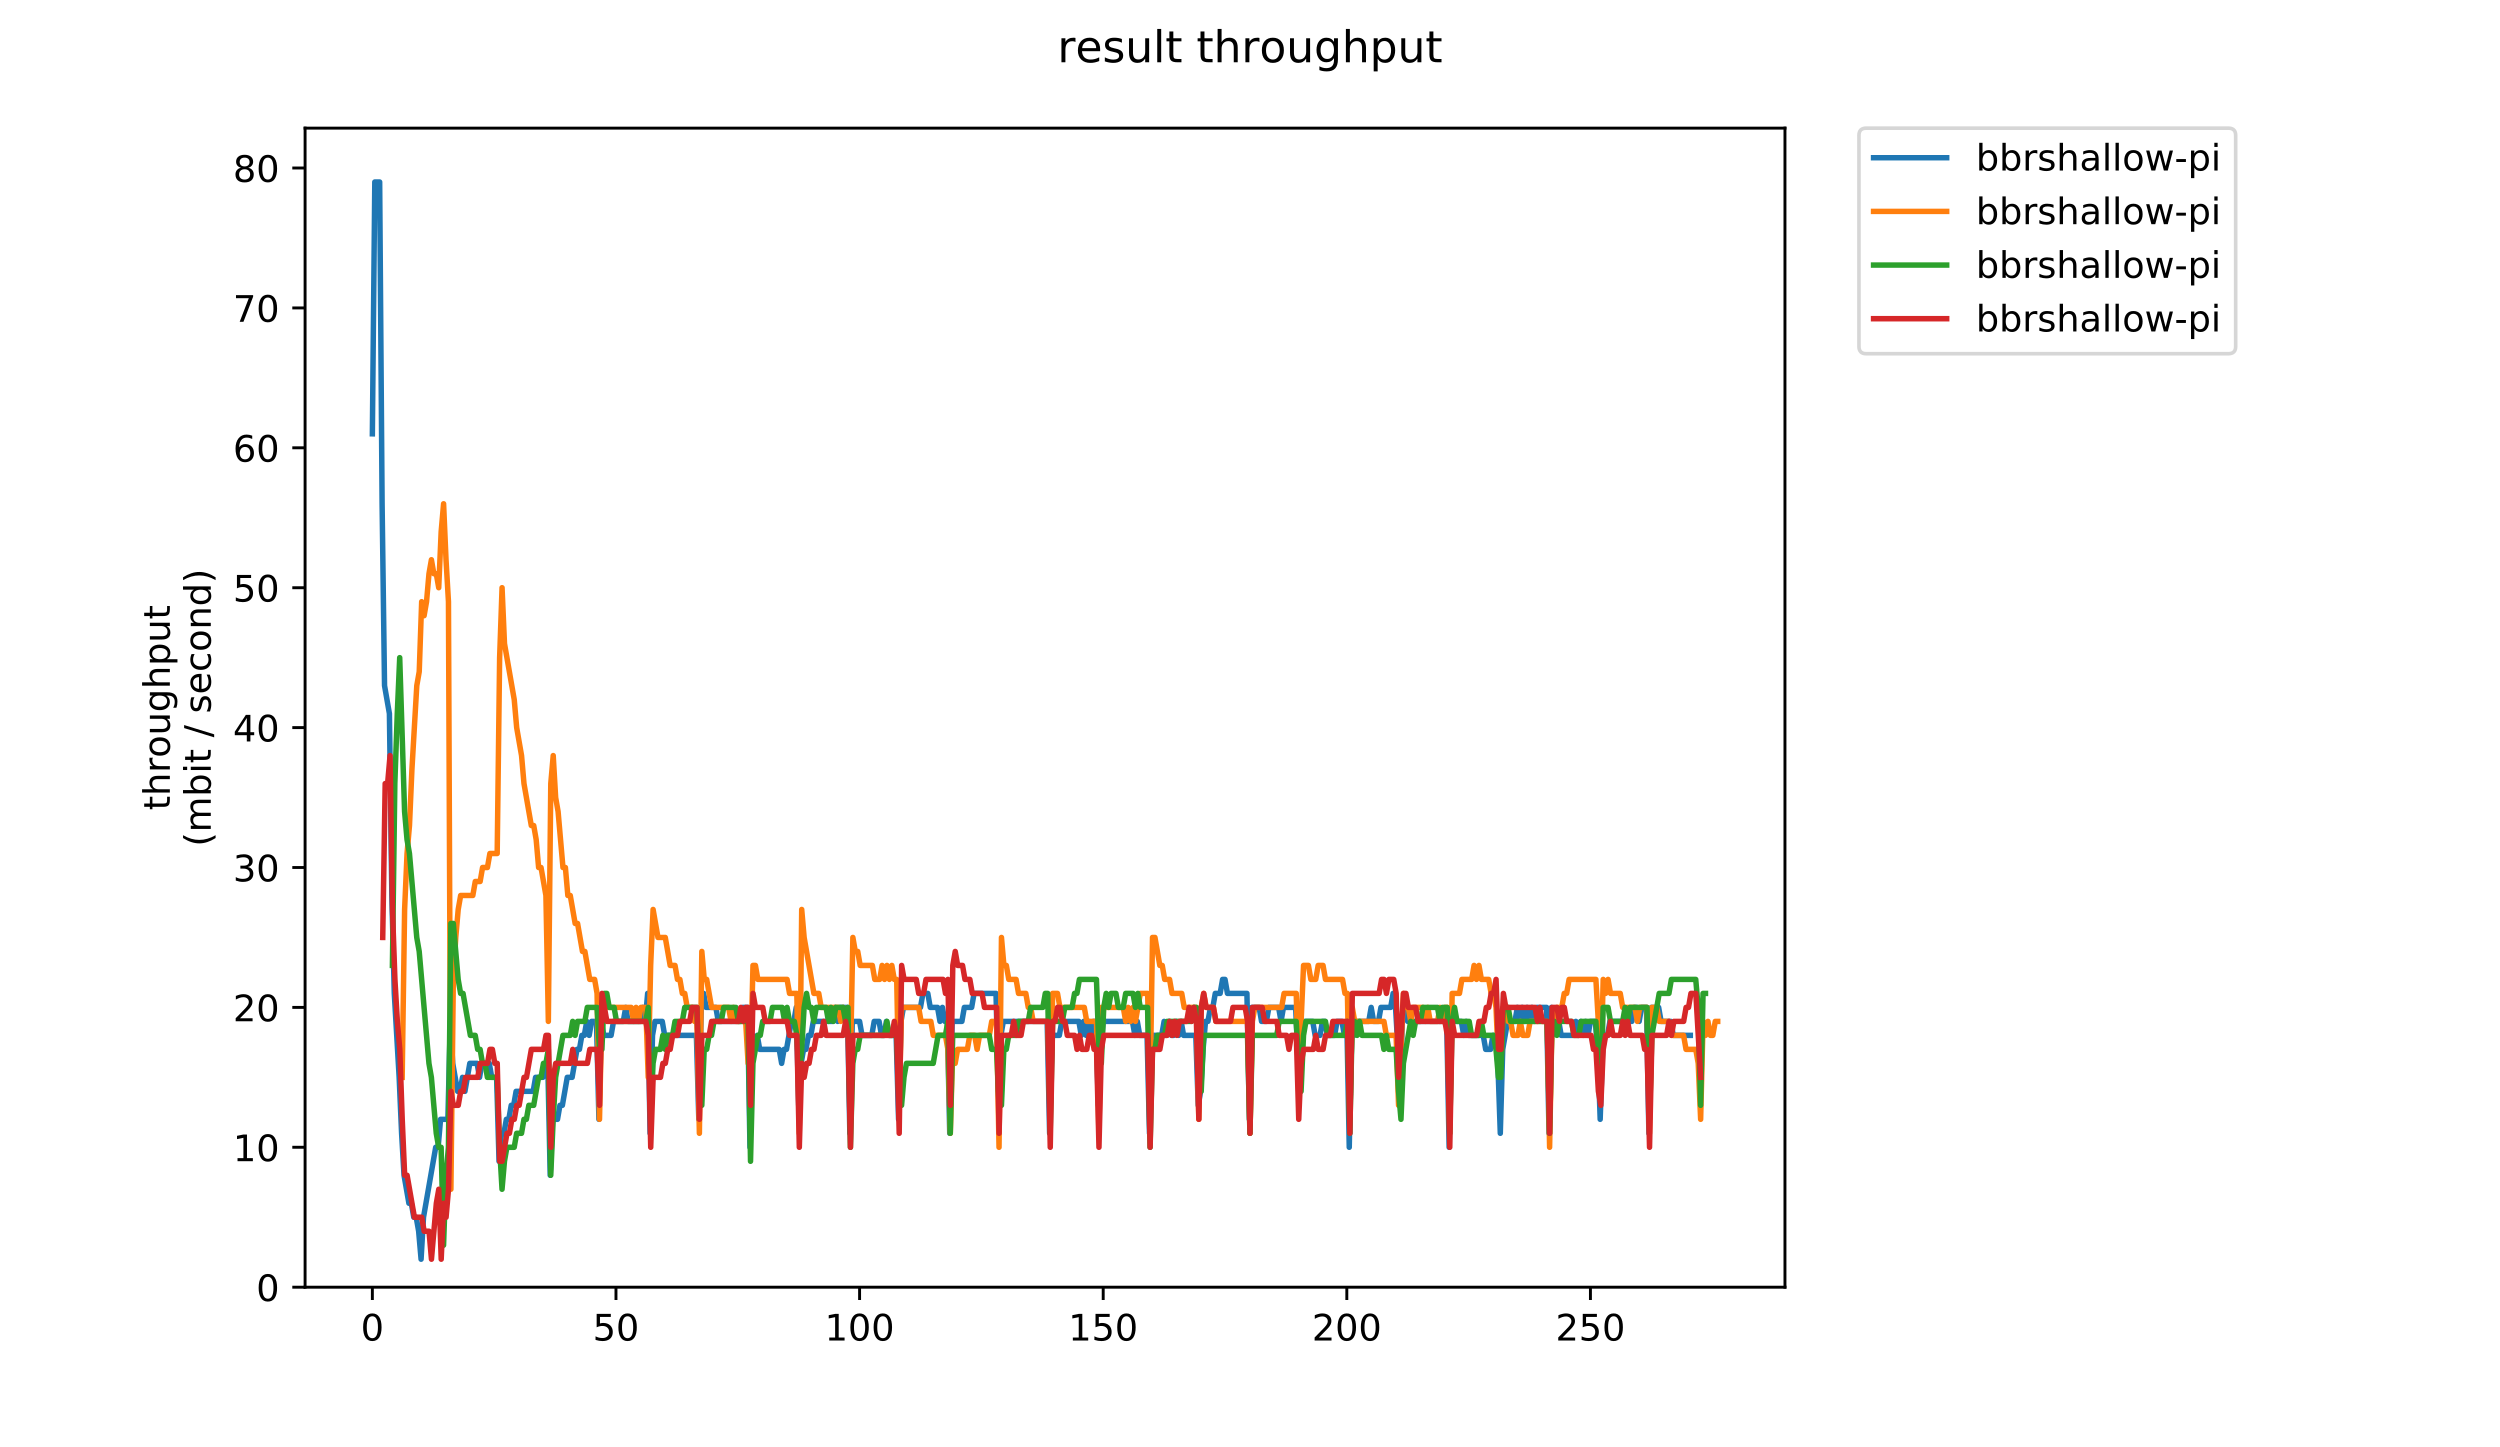 <?xml version="1.0" encoding="utf-8" standalone="no"?>
<!DOCTYPE svg PUBLIC "-//W3C//DTD SVG 1.1//EN"
  "http://www.w3.org/Graphics/SVG/1.1/DTD/svg11.dtd">
<!-- Created with matplotlib (https://matplotlib.org/) -->
<svg height="396pt" version="1.1" viewBox="0 0 684 396" width="684pt" xmlns="http://www.w3.org/2000/svg" xmlns:xlink="http://www.w3.org/1999/xlink">
 <defs>
  <style type="text/css">
*{stroke-linecap:butt;stroke-linejoin:round;}
  </style>
 </defs>
 <g id="figure_1">
  <g id="patch_1">
   <path d="M 0 396 
L 684 396 
L 684 0 
L 0 0 
z
" style="fill:#ffffff;"/>
  </g>
  <g id="axes_1">
   <g id="patch_2">
    <path d="M 83.472 352.174 
L 488.365 352.174 
L 488.365 35.062 
L 83.472 35.062 
z
" style="fill:#ffffff;"/>
   </g>
   <g id="matplotlib.axis_1">
    <g id="xtick_1">
     <g id="line2d_1">
      <defs>
       <path d="M 0 0 
L 0 3.5 
" id="mb7add1371a" style="stroke:#000000;stroke-width:0.8;"/>
      </defs>
      <g>
       <use style="stroke:#000000;stroke-width:0.8;" x="101.877" xlink:href="#mb7add1371a" y="352.174"/>
      </g>
     </g>
     <g id="text_1">
      <!-- 0 -->
      <defs>
       <path d="M 31.781 66.406 
Q 24.172 66.406 20.328 58.906 
Q 16.5 51.422 16.5 36.375 
Q 16.5 21.391 20.328 13.891 
Q 24.172 6.391 31.781 6.391 
Q 39.453 6.391 43.281 13.891 
Q 47.125 21.391 47.125 36.375 
Q 47.125 51.422 43.281 58.906 
Q 39.453 66.406 31.781 66.406 
z
M 31.781 74.219 
Q 44.047 74.219 50.516 64.516 
Q 56.984 54.828 56.984 36.375 
Q 56.984 17.969 50.516 8.266 
Q 44.047 -1.422 31.781 -1.422 
Q 19.531 -1.422 13.062 8.266 
Q 6.594 17.969 6.594 36.375 
Q 6.594 54.828 13.062 64.516 
Q 19.531 74.219 31.781 74.219 
z
" id="DejaVuSans-48"/>
      </defs>
      <g transform="translate(98.695 366.773)scale(0.1 -0.1)">
       <use xlink:href="#DejaVuSans-48"/>
      </g>
     </g>
    </g>
    <g id="xtick_2">
     <g id="line2d_2">
      <g>
       <use style="stroke:#000000;stroke-width:0.8;" x="168.53" xlink:href="#mb7add1371a" y="352.174"/>
      </g>
     </g>
     <g id="text_2">
      <!-- 50 -->
      <defs>
       <path d="M 10.797 72.906 
L 49.516 72.906 
L 49.516 64.594 
L 19.828 64.594 
L 19.828 46.734 
Q 21.969 47.469 24.109 47.828 
Q 26.266 48.188 28.422 48.188 
Q 40.625 48.188 47.75 41.5 
Q 54.891 34.812 54.891 23.391 
Q 54.891 11.625 47.562 5.094 
Q 40.234 -1.422 26.906 -1.422 
Q 22.312 -1.422 17.547 -0.641 
Q 12.797 0.141 7.719 1.703 
L 7.719 11.625 
Q 12.109 9.234 16.797 8.062 
Q 21.484 6.891 26.703 6.891 
Q 35.156 6.891 40.078 11.328 
Q 45.016 15.766 45.016 23.391 
Q 45.016 31 40.078 35.438 
Q 35.156 39.891 26.703 39.891 
Q 22.75 39.891 18.812 39.016 
Q 14.891 38.141 10.797 36.281 
z
" id="DejaVuSans-53"/>
      </defs>
      <g transform="translate(162.167 366.773)scale(0.1 -0.1)">
       <use xlink:href="#DejaVuSans-53"/>
       <use x="63.623" xlink:href="#DejaVuSans-48"/>
      </g>
     </g>
    </g>
    <g id="xtick_3">
     <g id="line2d_3">
      <g>
       <use style="stroke:#000000;stroke-width:0.8;" x="235.183" xlink:href="#mb7add1371a" y="352.174"/>
      </g>
     </g>
     <g id="text_3">
      <!-- 100 -->
      <defs>
       <path d="M 12.406 8.297 
L 28.516 8.297 
L 28.516 63.922 
L 10.984 60.406 
L 10.984 69.391 
L 28.422 72.906 
L 38.281 72.906 
L 38.281 8.297 
L 54.391 8.297 
L 54.391 0 
L 12.406 0 
z
" id="DejaVuSans-49"/>
      </defs>
      <g transform="translate(225.639 366.773)scale(0.1 -0.1)">
       <use xlink:href="#DejaVuSans-49"/>
       <use x="63.623" xlink:href="#DejaVuSans-48"/>
       <use x="127.246" xlink:href="#DejaVuSans-48"/>
      </g>
     </g>
    </g>
    <g id="xtick_4">
     <g id="line2d_4">
      <g>
       <use style="stroke:#000000;stroke-width:0.8;" x="301.836" xlink:href="#mb7add1371a" y="352.174"/>
      </g>
     </g>
     <g id="text_4">
      <!-- 150 -->
      <g transform="translate(292.292 366.773)scale(0.1 -0.1)">
       <use xlink:href="#DejaVuSans-49"/>
       <use x="63.623" xlink:href="#DejaVuSans-53"/>
       <use x="127.246" xlink:href="#DejaVuSans-48"/>
      </g>
     </g>
    </g>
    <g id="xtick_5">
     <g id="line2d_5">
      <g>
       <use style="stroke:#000000;stroke-width:0.8;" x="368.489" xlink:href="#mb7add1371a" y="352.174"/>
      </g>
     </g>
     <g id="text_5">
      <!-- 200 -->
      <defs>
       <path d="M 19.188 8.297 
L 53.609 8.297 
L 53.609 0 
L 7.328 0 
L 7.328 8.297 
Q 12.938 14.109 22.625 23.891 
Q 32.328 33.688 34.812 36.531 
Q 39.547 41.844 41.422 45.531 
Q 43.312 49.219 43.312 52.781 
Q 43.312 58.594 39.234 62.25 
Q 35.156 65.922 28.609 65.922 
Q 23.969 65.922 18.812 64.312 
Q 13.672 62.703 7.812 59.422 
L 7.812 69.391 
Q 13.766 71.781 18.938 73 
Q 24.125 74.219 28.422 74.219 
Q 39.75 74.219 46.484 68.547 
Q 53.219 62.891 53.219 53.422 
Q 53.219 48.922 51.531 44.891 
Q 49.859 40.875 45.406 35.406 
Q 44.188 33.984 37.641 27.219 
Q 31.109 20.453 19.188 8.297 
z
" id="DejaVuSans-50"/>
      </defs>
      <g transform="translate(358.945 366.773)scale(0.1 -0.1)">
       <use xlink:href="#DejaVuSans-50"/>
       <use x="63.623" xlink:href="#DejaVuSans-48"/>
       <use x="127.246" xlink:href="#DejaVuSans-48"/>
      </g>
     </g>
    </g>
    <g id="xtick_6">
     <g id="line2d_6">
      <g>
       <use style="stroke:#000000;stroke-width:0.8;" x="435.142" xlink:href="#mb7add1371a" y="352.174"/>
      </g>
     </g>
     <g id="text_6">
      <!-- 250 -->
      <g transform="translate(425.598 366.773)scale(0.1 -0.1)">
       <use xlink:href="#DejaVuSans-50"/>
       <use x="63.623" xlink:href="#DejaVuSans-53"/>
       <use x="127.246" xlink:href="#DejaVuSans-48"/>
      </g>
     </g>
    </g>
   </g>
   <g id="matplotlib.axis_2">
    <g id="ytick_1">
     <g id="line2d_7">
      <defs>
       <path d="M 0 0 
L -3.5 0 
" id="mf37b83d977" style="stroke:#000000;stroke-width:0.8;"/>
      </defs>
      <g>
       <use style="stroke:#000000;stroke-width:0.8;" x="83.472" xlink:href="#mf37b83d977" y="352.174"/>
      </g>
     </g>
     <g id="text_7">
      <!-- 0 -->
      <g transform="translate(70.11 355.973)scale(0.1 -0.1)">
       <use xlink:href="#DejaVuSans-48"/>
      </g>
     </g>
    </g>
    <g id="ytick_2">
     <g id="line2d_8">
      <g>
       <use style="stroke:#000000;stroke-width:0.8;" x="83.472" xlink:href="#mf37b83d977" y="313.899"/>
      </g>
     </g>
     <g id="text_8">
      <!-- 10 -->
      <g transform="translate(63.747 317.698)scale(0.1 -0.1)">
       <use xlink:href="#DejaVuSans-49"/>
       <use x="63.623" xlink:href="#DejaVuSans-48"/>
      </g>
     </g>
    </g>
    <g id="ytick_3">
     <g id="line2d_9">
      <g>
       <use style="stroke:#000000;stroke-width:0.8;" x="83.472" xlink:href="#mf37b83d977" y="275.623"/>
      </g>
     </g>
     <g id="text_9">
      <!-- 20 -->
      <g transform="translate(63.747 279.423)scale(0.1 -0.1)">
       <use xlink:href="#DejaVuSans-50"/>
       <use x="63.623" xlink:href="#DejaVuSans-48"/>
      </g>
     </g>
    </g>
    <g id="ytick_4">
     <g id="line2d_10">
      <g>
       <use style="stroke:#000000;stroke-width:0.8;" x="83.472" xlink:href="#mf37b83d977" y="237.348"/>
      </g>
     </g>
     <g id="text_10">
      <!-- 30 -->
      <defs>
       <path d="M 40.578 39.312 
Q 47.656 37.797 51.625 33 
Q 55.609 28.219 55.609 21.188 
Q 55.609 10.406 48.188 4.484 
Q 40.766 -1.422 27.094 -1.422 
Q 22.516 -1.422 17.656 -0.516 
Q 12.797 0.391 7.625 2.203 
L 7.625 11.719 
Q 11.719 9.328 16.594 8.109 
Q 21.484 6.891 26.812 6.891 
Q 36.078 6.891 40.938 10.547 
Q 45.797 14.203 45.797 21.188 
Q 45.797 27.641 41.281 31.266 
Q 36.766 34.906 28.719 34.906 
L 20.219 34.906 
L 20.219 43.016 
L 29.109 43.016 
Q 36.375 43.016 40.234 45.922 
Q 44.094 48.828 44.094 54.297 
Q 44.094 59.906 40.109 62.906 
Q 36.141 65.922 28.719 65.922 
Q 24.656 65.922 20.016 65.031 
Q 15.375 64.156 9.812 62.312 
L 9.812 71.094 
Q 15.438 72.656 20.344 73.438 
Q 25.25 74.219 29.594 74.219 
Q 40.828 74.219 47.359 69.109 
Q 53.906 64.016 53.906 55.328 
Q 53.906 49.266 50.438 45.094 
Q 46.969 40.922 40.578 39.312 
z
" id="DejaVuSans-51"/>
      </defs>
      <g transform="translate(63.747 241.147)scale(0.1 -0.1)">
       <use xlink:href="#DejaVuSans-51"/>
       <use x="63.623" xlink:href="#DejaVuSans-48"/>
      </g>
     </g>
    </g>
    <g id="ytick_5">
     <g id="line2d_11">
      <g>
       <use style="stroke:#000000;stroke-width:0.8;" x="83.472" xlink:href="#mf37b83d977" y="199.073"/>
      </g>
     </g>
     <g id="text_11">
      <!-- 40 -->
      <defs>
       <path d="M 37.797 64.312 
L 12.891 25.391 
L 37.797 25.391 
z
M 35.203 72.906 
L 47.609 72.906 
L 47.609 25.391 
L 58.016 25.391 
L 58.016 17.188 
L 47.609 17.188 
L 47.609 0 
L 37.797 0 
L 37.797 17.188 
L 4.891 17.188 
L 4.891 26.703 
z
" id="DejaVuSans-52"/>
      </defs>
      <g transform="translate(63.747 202.872)scale(0.1 -0.1)">
       <use xlink:href="#DejaVuSans-52"/>
       <use x="63.623" xlink:href="#DejaVuSans-48"/>
      </g>
     </g>
    </g>
    <g id="ytick_6">
     <g id="line2d_12">
      <g>
       <use style="stroke:#000000;stroke-width:0.8;" x="83.472" xlink:href="#mf37b83d977" y="160.797"/>
      </g>
     </g>
     <g id="text_12">
      <!-- 50 -->
      <g transform="translate(63.747 164.596)scale(0.1 -0.1)">
       <use xlink:href="#DejaVuSans-53"/>
       <use x="63.623" xlink:href="#DejaVuSans-48"/>
      </g>
     </g>
    </g>
    <g id="ytick_7">
     <g id="line2d_13">
      <g>
       <use style="stroke:#000000;stroke-width:0.8;" x="83.472" xlink:href="#mf37b83d977" y="122.522"/>
      </g>
     </g>
     <g id="text_13">
      <!-- 60 -->
      <defs>
       <path d="M 33.016 40.375 
Q 26.375 40.375 22.484 35.828 
Q 18.609 31.297 18.609 23.391 
Q 18.609 15.531 22.484 10.953 
Q 26.375 6.391 33.016 6.391 
Q 39.656 6.391 43.531 10.953 
Q 47.406 15.531 47.406 23.391 
Q 47.406 31.297 43.531 35.828 
Q 39.656 40.375 33.016 40.375 
z
M 52.594 71.297 
L 52.594 62.312 
Q 48.875 64.062 45.094 64.984 
Q 41.312 65.922 37.594 65.922 
Q 27.828 65.922 22.672 59.328 
Q 17.531 52.734 16.797 39.406 
Q 19.672 43.656 24.016 45.922 
Q 28.375 48.188 33.594 48.188 
Q 44.578 48.188 50.953 41.516 
Q 57.328 34.859 57.328 23.391 
Q 57.328 12.156 50.688 5.359 
Q 44.047 -1.422 33.016 -1.422 
Q 20.359 -1.422 13.672 8.266 
Q 6.984 17.969 6.984 36.375 
Q 6.984 53.656 15.188 63.938 
Q 23.391 74.219 37.203 74.219 
Q 40.922 74.219 44.703 73.484 
Q 48.484 72.75 52.594 71.297 
z
" id="DejaVuSans-54"/>
      </defs>
      <g transform="translate(63.747 126.321)scale(0.1 -0.1)">
       <use xlink:href="#DejaVuSans-54"/>
       <use x="63.623" xlink:href="#DejaVuSans-48"/>
      </g>
     </g>
    </g>
    <g id="ytick_8">
     <g id="line2d_14">
      <g>
       <use style="stroke:#000000;stroke-width:0.8;" x="83.472" xlink:href="#mf37b83d977" y="84.246"/>
      </g>
     </g>
     <g id="text_14">
      <!-- 70 -->
      <defs>
       <path d="M 8.203 72.906 
L 55.078 72.906 
L 55.078 68.703 
L 28.609 0 
L 18.312 0 
L 43.219 64.594 
L 8.203 64.594 
z
" id="DejaVuSans-55"/>
      </defs>
      <g transform="translate(63.747 88.046)scale(0.1 -0.1)">
       <use xlink:href="#DejaVuSans-55"/>
       <use x="63.623" xlink:href="#DejaVuSans-48"/>
      </g>
     </g>
    </g>
    <g id="ytick_9">
     <g id="line2d_15">
      <g>
       <use style="stroke:#000000;stroke-width:0.8;" x="83.472" xlink:href="#mf37b83d977" y="45.971"/>
      </g>
     </g>
     <g id="text_15">
      <!-- 80 -->
      <defs>
       <path d="M 31.781 34.625 
Q 24.75 34.625 20.719 30.859 
Q 16.703 27.094 16.703 20.516 
Q 16.703 13.922 20.719 10.156 
Q 24.75 6.391 31.781 6.391 
Q 38.812 6.391 42.859 10.172 
Q 46.922 13.969 46.922 20.516 
Q 46.922 27.094 42.891 30.859 
Q 38.875 34.625 31.781 34.625 
z
M 21.922 38.812 
Q 15.578 40.375 12.031 44.719 
Q 8.5 49.078 8.5 55.328 
Q 8.5 64.062 14.719 69.141 
Q 20.953 74.219 31.781 74.219 
Q 42.672 74.219 48.875 69.141 
Q 55.078 64.062 55.078 55.328 
Q 55.078 49.078 51.531 44.719 
Q 48 40.375 41.703 38.812 
Q 48.828 37.156 52.797 32.312 
Q 56.781 27.484 56.781 20.516 
Q 56.781 9.906 50.312 4.234 
Q 43.844 -1.422 31.781 -1.422 
Q 19.734 -1.422 13.25 4.234 
Q 6.781 9.906 6.781 20.516 
Q 6.781 27.484 10.781 32.312 
Q 14.797 37.156 21.922 38.812 
z
M 18.312 54.391 
Q 18.312 48.734 21.844 45.562 
Q 25.391 42.391 31.781 42.391 
Q 38.141 42.391 41.719 45.562 
Q 45.312 48.734 45.312 54.391 
Q 45.312 60.062 41.719 63.234 
Q 38.141 66.406 31.781 66.406 
Q 25.391 66.406 21.844 63.234 
Q 18.312 60.062 18.312 54.391 
z
" id="DejaVuSans-56"/>
      </defs>
      <g transform="translate(63.747 49.77)scale(0.1 -0.1)">
       <use xlink:href="#DejaVuSans-56"/>
       <use x="63.623" xlink:href="#DejaVuSans-48"/>
      </g>
     </g>
    </g>
    <g id="text_16">
     <!-- throughput -->
     <defs>
      <path d="M 18.312 70.219 
L 18.312 54.688 
L 36.812 54.688 
L 36.812 47.703 
L 18.312 47.703 
L 18.312 18.016 
Q 18.312 11.328 20.141 9.422 
Q 21.969 7.516 27.594 7.516 
L 36.812 7.516 
L 36.812 0 
L 27.594 0 
Q 17.188 0 13.234 3.875 
Q 9.281 7.766 9.281 18.016 
L 9.281 47.703 
L 2.688 47.703 
L 2.688 54.688 
L 9.281 54.688 
L 9.281 70.219 
z
" id="DejaVuSans-116"/>
      <path d="M 54.891 33.016 
L 54.891 0 
L 45.906 0 
L 45.906 32.719 
Q 45.906 40.484 42.875 44.328 
Q 39.844 48.188 33.797 48.188 
Q 26.516 48.188 22.312 43.547 
Q 18.109 38.922 18.109 30.906 
L 18.109 0 
L 9.078 0 
L 9.078 75.984 
L 18.109 75.984 
L 18.109 46.188 
Q 21.344 51.125 25.703 53.562 
Q 30.078 56 35.797 56 
Q 45.219 56 50.047 50.172 
Q 54.891 44.344 54.891 33.016 
z
" id="DejaVuSans-104"/>
      <path d="M 41.109 46.297 
Q 39.594 47.172 37.812 47.578 
Q 36.031 48 33.891 48 
Q 26.266 48 22.188 43.047 
Q 18.109 38.094 18.109 28.812 
L 18.109 0 
L 9.078 0 
L 9.078 54.688 
L 18.109 54.688 
L 18.109 46.188 
Q 20.953 51.172 25.484 53.578 
Q 30.031 56 36.531 56 
Q 37.453 56 38.578 55.875 
Q 39.703 55.766 41.062 55.516 
z
" id="DejaVuSans-114"/>
      <path d="M 30.609 48.391 
Q 23.391 48.391 19.188 42.75 
Q 14.984 37.109 14.984 27.297 
Q 14.984 17.484 19.156 11.844 
Q 23.344 6.203 30.609 6.203 
Q 37.797 6.203 41.984 11.859 
Q 46.188 17.531 46.188 27.297 
Q 46.188 37.016 41.984 42.703 
Q 37.797 48.391 30.609 48.391 
z
M 30.609 56 
Q 42.328 56 49.016 48.375 
Q 55.719 40.766 55.719 27.297 
Q 55.719 13.875 49.016 6.219 
Q 42.328 -1.422 30.609 -1.422 
Q 18.844 -1.422 12.172 6.219 
Q 5.516 13.875 5.516 27.297 
Q 5.516 40.766 12.172 48.375 
Q 18.844 56 30.609 56 
z
" id="DejaVuSans-111"/>
      <path d="M 8.5 21.578 
L 8.5 54.688 
L 17.484 54.688 
L 17.484 21.922 
Q 17.484 14.156 20.5 10.266 
Q 23.531 6.391 29.594 6.391 
Q 36.859 6.391 41.078 11.031 
Q 45.312 15.672 45.312 23.688 
L 45.312 54.688 
L 54.297 54.688 
L 54.297 0 
L 45.312 0 
L 45.312 8.406 
Q 42.047 3.422 37.719 1 
Q 33.406 -1.422 27.688 -1.422 
Q 18.266 -1.422 13.375 4.438 
Q 8.5 10.297 8.5 21.578 
z
M 31.109 56 
z
" id="DejaVuSans-117"/>
      <path d="M 45.406 27.984 
Q 45.406 37.75 41.375 43.109 
Q 37.359 48.484 30.078 48.484 
Q 22.859 48.484 18.828 43.109 
Q 14.797 37.75 14.797 27.984 
Q 14.797 18.266 18.828 12.891 
Q 22.859 7.516 30.078 7.516 
Q 37.359 7.516 41.375 12.891 
Q 45.406 18.266 45.406 27.984 
z
M 54.391 6.781 
Q 54.391 -7.172 48.188 -13.984 
Q 42 -20.797 29.203 -20.797 
Q 24.469 -20.797 20.266 -20.094 
Q 16.062 -19.391 12.109 -17.922 
L 12.109 -9.188 
Q 16.062 -11.328 19.922 -12.344 
Q 23.781 -13.375 27.781 -13.375 
Q 36.625 -13.375 41.016 -8.766 
Q 45.406 -4.156 45.406 5.172 
L 45.406 9.625 
Q 42.625 4.781 38.281 2.391 
Q 33.938 0 27.875 0 
Q 17.828 0 11.672 7.656 
Q 5.516 15.328 5.516 27.984 
Q 5.516 40.672 11.672 48.328 
Q 17.828 56 27.875 56 
Q 33.938 56 38.281 53.609 
Q 42.625 51.219 45.406 46.391 
L 45.406 54.688 
L 54.391 54.688 
z
" id="DejaVuSans-103"/>
      <path d="M 18.109 8.203 
L 18.109 -20.797 
L 9.078 -20.797 
L 9.078 54.688 
L 18.109 54.688 
L 18.109 46.391 
Q 20.953 51.266 25.266 53.625 
Q 29.594 56 35.594 56 
Q 45.562 56 51.781 48.094 
Q 58.016 40.188 58.016 27.297 
Q 58.016 14.406 51.781 6.484 
Q 45.562 -1.422 35.594 -1.422 
Q 29.594 -1.422 25.266 0.953 
Q 20.953 3.328 18.109 8.203 
z
M 48.688 27.297 
Q 48.688 37.203 44.609 42.844 
Q 40.531 48.484 33.406 48.484 
Q 26.266 48.484 22.188 42.844 
Q 18.109 37.203 18.109 27.297 
Q 18.109 17.391 22.188 11.75 
Q 26.266 6.109 33.406 6.109 
Q 40.531 6.109 44.609 11.75 
Q 48.688 17.391 48.688 27.297 
z
" id="DejaVuSans-112"/>
     </defs>
     <g transform="translate(46.47 221.675)rotate(-90)scale(0.1 -0.1)">
      <use xlink:href="#DejaVuSans-116"/>
      <use x="39.209" xlink:href="#DejaVuSans-104"/>
      <use x="102.588" xlink:href="#DejaVuSans-114"/>
      <use x="143.67" xlink:href="#DejaVuSans-111"/>
      <use x="204.852" xlink:href="#DejaVuSans-117"/>
      <use x="268.23" xlink:href="#DejaVuSans-103"/>
      <use x="331.707" xlink:href="#DejaVuSans-104"/>
      <use x="395.086" xlink:href="#DejaVuSans-112"/>
      <use x="458.562" xlink:href="#DejaVuSans-117"/>
      <use x="521.941" xlink:href="#DejaVuSans-116"/>
     </g>
     <!-- (mbit / second) -->
     <defs>
      <path d="M 31 75.875 
Q 24.469 64.656 21.281 53.656 
Q 18.109 42.672 18.109 31.391 
Q 18.109 20.125 21.312 9.062 
Q 24.516 -2 31 -13.188 
L 23.188 -13.188 
Q 15.875 -1.703 12.234 9.375 
Q 8.594 20.453 8.594 31.391 
Q 8.594 42.281 12.203 53.312 
Q 15.828 64.359 23.188 75.875 
z
" id="DejaVuSans-40"/>
      <path d="M 52 44.188 
Q 55.375 50.25 60.062 53.125 
Q 64.75 56 71.094 56 
Q 79.641 56 84.281 50.016 
Q 88.922 44.047 88.922 33.016 
L 88.922 0 
L 79.891 0 
L 79.891 32.719 
Q 79.891 40.578 77.094 44.375 
Q 74.312 48.188 68.609 48.188 
Q 61.625 48.188 57.562 43.547 
Q 53.516 38.922 53.516 30.906 
L 53.516 0 
L 44.484 0 
L 44.484 32.719 
Q 44.484 40.625 41.703 44.406 
Q 38.922 48.188 33.109 48.188 
Q 26.219 48.188 22.156 43.531 
Q 18.109 38.875 18.109 30.906 
L 18.109 0 
L 9.078 0 
L 9.078 54.688 
L 18.109 54.688 
L 18.109 46.188 
Q 21.188 51.219 25.484 53.609 
Q 29.781 56 35.688 56 
Q 41.656 56 45.828 52.969 
Q 50 49.953 52 44.188 
z
" id="DejaVuSans-109"/>
      <path d="M 48.688 27.297 
Q 48.688 37.203 44.609 42.844 
Q 40.531 48.484 33.406 48.484 
Q 26.266 48.484 22.188 42.844 
Q 18.109 37.203 18.109 27.297 
Q 18.109 17.391 22.188 11.75 
Q 26.266 6.109 33.406 6.109 
Q 40.531 6.109 44.609 11.75 
Q 48.688 17.391 48.688 27.297 
z
M 18.109 46.391 
Q 20.953 51.266 25.266 53.625 
Q 29.594 56 35.594 56 
Q 45.562 56 51.781 48.094 
Q 58.016 40.188 58.016 27.297 
Q 58.016 14.406 51.781 6.484 
Q 45.562 -1.422 35.594 -1.422 
Q 29.594 -1.422 25.266 0.953 
Q 20.953 3.328 18.109 8.203 
L 18.109 0 
L 9.078 0 
L 9.078 75.984 
L 18.109 75.984 
z
" id="DejaVuSans-98"/>
      <path d="M 9.422 54.688 
L 18.406 54.688 
L 18.406 0 
L 9.422 0 
z
M 9.422 75.984 
L 18.406 75.984 
L 18.406 64.594 
L 9.422 64.594 
z
" id="DejaVuSans-105"/>
      <path id="DejaVuSans-32"/>
      <path d="M 25.391 72.906 
L 33.688 72.906 
L 8.297 -9.281 
L 0 -9.281 
z
" id="DejaVuSans-47"/>
      <path d="M 44.281 53.078 
L 44.281 44.578 
Q 40.484 46.531 36.375 47.5 
Q 32.281 48.484 27.875 48.484 
Q 21.188 48.484 17.844 46.438 
Q 14.5 44.391 14.5 40.281 
Q 14.5 37.156 16.891 35.375 
Q 19.281 33.594 26.516 31.984 
L 29.594 31.297 
Q 39.156 29.25 43.188 25.516 
Q 47.219 21.781 47.219 15.094 
Q 47.219 7.469 41.188 3.016 
Q 35.156 -1.422 24.609 -1.422 
Q 20.219 -1.422 15.453 -0.562 
Q 10.688 0.297 5.422 2 
L 5.422 11.281 
Q 10.406 8.688 15.234 7.391 
Q 20.062 6.109 24.812 6.109 
Q 31.156 6.109 34.562 8.281 
Q 37.984 10.453 37.984 14.406 
Q 37.984 18.062 35.516 20.016 
Q 33.062 21.969 24.703 23.781 
L 21.578 24.516 
Q 13.234 26.266 9.516 29.906 
Q 5.812 33.547 5.812 39.891 
Q 5.812 47.609 11.281 51.797 
Q 16.75 56 26.812 56 
Q 31.781 56 36.172 55.266 
Q 40.578 54.547 44.281 53.078 
z
" id="DejaVuSans-115"/>
      <path d="M 56.203 29.594 
L 56.203 25.203 
L 14.891 25.203 
Q 15.484 15.922 20.484 11.062 
Q 25.484 6.203 34.422 6.203 
Q 39.594 6.203 44.453 7.469 
Q 49.312 8.734 54.109 11.281 
L 54.109 2.781 
Q 49.266 0.734 44.188 -0.344 
Q 39.109 -1.422 33.891 -1.422 
Q 20.797 -1.422 13.156 6.188 
Q 5.516 13.812 5.516 26.812 
Q 5.516 40.234 12.766 48.109 
Q 20.016 56 32.328 56 
Q 43.359 56 49.781 48.891 
Q 56.203 41.797 56.203 29.594 
z
M 47.219 32.234 
Q 47.125 39.594 43.094 43.984 
Q 39.062 48.391 32.422 48.391 
Q 24.906 48.391 20.391 44.141 
Q 15.875 39.891 15.188 32.172 
z
" id="DejaVuSans-101"/>
      <path d="M 48.781 52.594 
L 48.781 44.188 
Q 44.969 46.297 41.141 47.344 
Q 37.312 48.391 33.406 48.391 
Q 24.656 48.391 19.812 42.844 
Q 14.984 37.312 14.984 27.297 
Q 14.984 17.281 19.812 11.734 
Q 24.656 6.203 33.406 6.203 
Q 37.312 6.203 41.141 7.25 
Q 44.969 8.297 48.781 10.406 
L 48.781 2.094 
Q 45.016 0.344 40.984 -0.531 
Q 36.969 -1.422 32.422 -1.422 
Q 20.062 -1.422 12.781 6.344 
Q 5.516 14.109 5.516 27.297 
Q 5.516 40.672 12.859 48.328 
Q 20.219 56 33.016 56 
Q 37.156 56 41.109 55.141 
Q 45.062 54.297 48.781 52.594 
z
" id="DejaVuSans-99"/>
      <path d="M 54.891 33.016 
L 54.891 0 
L 45.906 0 
L 45.906 32.719 
Q 45.906 40.484 42.875 44.328 
Q 39.844 48.188 33.797 48.188 
Q 26.516 48.188 22.312 43.547 
Q 18.109 38.922 18.109 30.906 
L 18.109 0 
L 9.078 0 
L 9.078 54.688 
L 18.109 54.688 
L 18.109 46.188 
Q 21.344 51.125 25.703 53.562 
Q 30.078 56 35.797 56 
Q 45.219 56 50.047 50.172 
Q 54.891 44.344 54.891 33.016 
z
" id="DejaVuSans-110"/>
      <path d="M 45.406 46.391 
L 45.406 75.984 
L 54.391 75.984 
L 54.391 0 
L 45.406 0 
L 45.406 8.203 
Q 42.578 3.328 38.25 0.953 
Q 33.938 -1.422 27.875 -1.422 
Q 17.969 -1.422 11.734 6.484 
Q 5.516 14.406 5.516 27.297 
Q 5.516 40.188 11.734 48.094 
Q 17.969 56 27.875 56 
Q 33.938 56 38.25 53.625 
Q 42.578 51.266 45.406 46.391 
z
M 14.797 27.297 
Q 14.797 17.391 18.875 11.75 
Q 22.953 6.109 30.078 6.109 
Q 37.203 6.109 41.297 11.75 
Q 45.406 17.391 45.406 27.297 
Q 45.406 37.203 41.297 42.844 
Q 37.203 48.484 30.078 48.484 
Q 22.953 48.484 18.875 42.844 
Q 14.797 37.203 14.797 27.297 
z
" id="DejaVuSans-100"/>
      <path d="M 8.016 75.875 
L 15.828 75.875 
Q 23.141 64.359 26.781 53.312 
Q 30.422 42.281 30.422 31.391 
Q 30.422 20.453 26.781 9.375 
Q 23.141 -1.703 15.828 -13.188 
L 8.016 -13.188 
Q 14.5 -2 17.703 9.062 
Q 20.906 20.125 20.906 31.391 
Q 20.906 42.672 17.703 53.656 
Q 14.5 64.656 8.016 75.875 
z
" id="DejaVuSans-41"/>
     </defs>
     <g transform="translate(57.668 231.609)rotate(-90)scale(0.1 -0.1)">
      <use xlink:href="#DejaVuSans-40"/>
      <use x="39.014" xlink:href="#DejaVuSans-109"/>
      <use x="136.426" xlink:href="#DejaVuSans-98"/>
      <use x="199.902" xlink:href="#DejaVuSans-105"/>
      <use x="227.686" xlink:href="#DejaVuSans-116"/>
      <use x="266.895" xlink:href="#DejaVuSans-32"/>
      <use x="298.682" xlink:href="#DejaVuSans-47"/>
      <use x="332.373" xlink:href="#DejaVuSans-32"/>
      <use x="364.16" xlink:href="#DejaVuSans-115"/>
      <use x="416.26" xlink:href="#DejaVuSans-101"/>
      <use x="477.783" xlink:href="#DejaVuSans-99"/>
      <use x="532.764" xlink:href="#DejaVuSans-111"/>
      <use x="593.945" xlink:href="#DejaVuSans-110"/>
      <use x="657.324" xlink:href="#DejaVuSans-100"/>
      <use x="720.801" xlink:href="#DejaVuSans-41"/>
     </g>
    </g>
   </g>
   <g id="line2d_16">
    <path clip-path="url(#p8f5edb9bf0)" d="M 101.877 118.694 
L 102.543 49.799 
L 103.876 49.799 
L 104.543 137.832 
L 105.209 187.59 
L 106.542 195.245 
L 107.209 245.003 
L 107.875 271.796 
L 109.208 294.761 
L 109.875 310.071 
L 110.541 321.554 
L 111.875 329.209 
L 112.541 329.209 
L 113.208 333.036 
L 113.874 333.036 
L 114.541 336.864 
L 115.207 344.519 
L 115.874 333.036 
L 119.206 313.899 
L 119.873 313.899 
L 120.539 306.244 
L 122.539 306.244 
L 123.206 279.451 
L 123.872 290.934 
L 125.205 298.589 
L 125.872 298.589 
L 126.538 294.761 
L 127.205 298.589 
L 128.538 290.934 
L 130.537 290.934 
L 131.204 294.761 
L 131.87 290.934 
L 133.87 290.934 
L 134.537 294.761 
L 135.87 294.761 
L 136.536 317.726 
L 137.203 310.071 
L 137.869 310.071 
L 138.536 306.244 
L 139.202 306.244 
L 139.869 302.416 
L 140.535 302.416 
L 141.202 298.589 
L 145.868 298.589 
L 146.534 294.761 
L 148.534 294.761 
L 149.2 290.934 
L 149.867 290.934 
L 150.533 321.554 
L 151.2 306.244 
L 152.533 306.244 
L 153.199 302.416 
L 153.866 302.416 
L 155.199 294.761 
L 156.532 294.761 
L 157.865 287.106 
L 158.532 287.106 
L 159.198 283.278 
L 159.865 283.278 
L 160.531 279.451 
L 161.198 283.278 
L 161.864 279.451 
L 163.197 279.451 
L 163.864 306.244 
L 164.53 279.451 
L 165.197 283.278 
L 167.197 283.278 
L 167.863 279.451 
L 170.529 279.451 
L 171.196 275.623 
L 171.862 279.451 
L 175.195 279.451 
L 175.861 275.623 
L 176.528 279.451 
L 177.194 271.796 
L 177.861 310.071 
L 178.528 283.278 
L 179.194 279.451 
L 181.194 279.451 
L 181.86 283.278 
L 190.525 283.278 
L 191.192 306.244 
L 191.858 275.623 
L 192.525 271.796 
L 193.191 275.623 
L 195.857 275.623 
L 196.524 279.451 
L 202.523 279.451 
L 203.189 275.623 
L 204.522 275.623 
L 205.189 313.899 
L 205.855 283.278 
L 206.522 287.106 
L 207.188 283.278 
L 207.855 287.106 
L 213.187 287.106 
L 213.854 290.934 
L 214.52 287.106 
L 215.187 287.106 
L 216.52 279.451 
L 217.186 279.451 
L 217.853 275.623 
L 218.519 302.416 
L 219.186 290.934 
L 219.852 287.106 
L 220.519 287.106 
L 221.185 283.278 
L 221.852 283.278 
L 222.518 279.451 
L 227.851 279.451 
L 228.517 275.623 
L 229.184 279.451 
L 229.85 275.623 
L 231.85 275.623 
L 232.516 310.071 
L 233.183 279.451 
L 235.183 279.451 
L 235.849 283.278 
L 238.515 283.278 
L 239.182 279.451 
L 240.515 279.451 
L 241.181 283.278 
L 241.848 283.278 
L 242.514 279.451 
L 243.181 283.278 
L 245.181 283.278 
L 245.847 306.244 
L 246.514 279.451 
L 247.18 275.623 
L 251.846 275.623 
L 252.512 271.796 
L 253.845 271.796 
L 254.512 275.623 
L 256.512 275.623 
L 257.178 279.451 
L 257.845 275.623 
L 258.511 279.451 
L 259.178 279.451 
L 259.844 310.071 
L 260.511 279.451 
L 263.177 279.451 
L 263.843 275.623 
L 265.843 275.623 
L 266.509 271.796 
L 272.508 271.796 
L 273.175 298.589 
L 273.841 283.278 
L 274.508 279.451 
L 286.505 279.451 
L 287.172 310.071 
L 287.838 283.278 
L 289.838 283.278 
L 290.505 279.451 
L 295.17 279.451 
L 295.837 283.278 
L 296.503 279.451 
L 297.17 283.278 
L 297.836 279.451 
L 298.503 283.278 
L 299.169 279.451 
L 299.836 279.451 
L 300.503 302.416 
L 301.169 287.106 
L 301.836 279.451 
L 309.834 279.451 
L 310.5 283.278 
L 311.167 279.451 
L 311.834 283.278 
L 313.833 283.278 
L 314.5 310.071 
L 315.166 283.278 
L 317.832 283.278 
L 318.499 279.451 
L 319.165 283.278 
L 319.832 279.451 
L 320.498 283.278 
L 321.165 283.278 
L 321.831 279.451 
L 322.498 283.278 
L 323.165 279.451 
L 323.831 283.278 
L 327.164 283.278 
L 327.83 302.416 
L 328.497 298.589 
L 329.163 287.106 
L 329.83 279.451 
L 330.496 279.451 
L 331.163 275.623 
L 331.829 275.623 
L 332.496 271.796 
L 333.829 271.796 
L 334.496 267.968 
L 335.162 267.968 
L 335.829 271.796 
L 341.161 271.796 
L 341.827 306.244 
L 342.494 275.623 
L 344.493 275.623 
L 345.16 279.451 
L 346.493 279.451 
L 347.16 275.623 
L 349.826 275.623 
L 350.492 279.451 
L 351.159 275.623 
L 354.491 275.623 
L 355.158 290.934 
L 355.824 294.761 
L 356.491 279.451 
L 359.157 279.451 
L 359.824 283.278 
L 361.157 283.278 
L 361.823 279.451 
L 362.49 279.451 
L 363.156 283.278 
L 365.156 283.278 
L 365.822 279.451 
L 367.156 279.451 
L 367.822 283.278 
L 368.489 279.451 
L 369.155 313.899 
L 369.822 283.278 
L 370.488 283.278 
L 371.155 279.451 
L 374.487 279.451 
L 375.154 275.623 
L 375.82 279.451 
L 377.153 279.451 
L 377.82 275.623 
L 380.486 275.623 
L 381.153 271.796 
L 381.819 275.623 
L 382.486 287.106 
L 383.152 294.761 
L 383.819 275.623 
L 384.485 275.623 
L 385.152 279.451 
L 395.816 279.451 
L 396.483 313.899 
L 397.149 279.451 
L 399.815 279.451 
L 400.482 283.278 
L 401.149 279.451 
L 401.815 283.278 
L 405.814 283.278 
L 406.481 287.106 
L 407.814 287.106 
L 408.48 283.278 
L 409.147 283.278 
L 409.813 290.934 
L 410.48 310.071 
L 411.146 287.106 
L 412.48 279.451 
L 414.479 279.451 
L 415.146 275.623 
L 415.812 279.451 
L 416.479 275.623 
L 417.145 279.451 
L 417.812 275.623 
L 418.478 279.451 
L 419.145 275.623 
L 419.811 279.451 
L 420.478 275.623 
L 423.144 275.623 
L 423.811 310.071 
L 424.477 275.623 
L 425.144 279.451 
L 426.477 279.451 
L 427.143 283.278 
L 430.476 283.278 
L 431.142 279.451 
L 431.809 283.278 
L 432.475 279.451 
L 433.142 283.278 
L 433.808 279.451 
L 434.475 283.278 
L 435.142 279.451 
L 436.475 279.451 
L 437.141 287.106 
L 437.808 306.244 
L 438.474 287.106 
L 439.141 283.278 
L 439.807 283.278 
L 440.474 279.451 
L 446.473 279.451 
L 447.139 275.623 
L 447.806 275.623 
L 448.472 279.451 
L 449.139 275.623 
L 450.472 275.623 
L 451.138 310.071 
L 451.805 275.623 
L 453.804 275.623 
L 454.471 279.451 
L 457.137 279.451 
L 457.804 283.278 
L 462.469 283.278 
L 462.469 283.278 
" style="fill:none;stroke:#1f77b4;stroke-linecap:square;stroke-width:1.5;"/>
   </g>
   <g id="line2d_17">
    <path clip-path="url(#p8f5edb9bf0)" d="M 110.035 294.761 
L 110.701 248.831 
L 111.368 233.52 
L 112.034 225.865 
L 112.701 210.555 
L 114.034 187.59 
L 114.701 183.762 
L 115.367 164.625 
L 116.034 168.452 
L 116.7 164.625 
L 117.367 156.97 
L 118.033 153.142 
L 118.7 156.97 
L 119.366 156.97 
L 120.033 160.797 
L 120.699 145.487 
L 121.366 137.832 
L 122.032 153.142 
L 122.699 164.625 
L 123.365 325.381 
L 124.032 267.968 
L 124.699 256.486 
L 125.365 248.831 
L 126.032 245.003 
L 129.364 245.003 
L 130.031 241.176 
L 131.364 241.176 
L 132.03 237.348 
L 133.363 237.348 
L 134.03 233.52 
L 136.03 233.52 
L 136.696 179.935 
L 137.363 160.797 
L 138.029 176.107 
L 140.695 191.417 
L 141.362 199.073 
L 142.695 206.728 
L 143.361 214.383 
L 145.361 225.865 
L 146.028 225.865 
L 146.694 229.693 
L 147.361 237.348 
L 148.027 237.348 
L 149.36 245.003 
L 150.027 279.451 
L 150.693 214.383 
L 151.36 206.728 
L 152.026 218.21 
L 152.693 222.038 
L 154.026 237.348 
L 154.692 237.348 
L 155.359 245.003 
L 156.025 245.003 
L 157.359 252.658 
L 158.025 252.658 
L 159.358 260.313 
L 160.025 260.313 
L 161.358 267.968 
L 162.691 267.968 
L 163.357 271.796 
L 164.024 306.244 
L 164.69 275.623 
L 172.689 275.623 
L 173.355 279.451 
L 174.022 275.623 
L 174.688 279.451 
L 175.355 275.623 
L 176.688 275.623 
L 177.354 294.761 
L 178.021 264.141 
L 178.687 248.831 
L 180.021 256.486 
L 182.02 256.486 
L 183.353 264.141 
L 184.686 264.141 
L 185.353 267.968 
L 186.019 267.968 
L 186.686 271.796 
L 187.352 271.796 
L 188.019 275.623 
L 189.352 275.623 
L 190.018 279.451 
L 190.685 279.451 
L 191.352 310.071 
L 192.018 260.313 
L 192.685 267.968 
L 193.351 267.968 
L 194.684 275.623 
L 199.35 275.623 
L 200.016 279.451 
L 200.683 275.623 
L 201.35 279.451 
L 204.016 279.451 
L 204.682 290.934 
L 205.349 290.934 
L 206.015 264.141 
L 206.682 264.141 
L 207.348 267.968 
L 215.347 267.968 
L 216.013 271.796 
L 218.013 271.796 
L 218.679 310.071 
L 219.346 248.831 
L 220.012 256.486 
L 222.678 271.796 
L 224.012 271.796 
L 224.678 275.623 
L 229.344 275.623 
L 230.01 279.451 
L 230.677 275.623 
L 231.343 279.451 
L 232.01 279.451 
L 232.676 290.934 
L 233.343 256.486 
L 234.009 260.313 
L 234.676 260.313 
L 235.343 264.141 
L 238.675 264.141 
L 239.342 267.968 
L 240.675 267.968 
L 241.341 264.141 
L 242.008 267.968 
L 242.674 264.141 
L 243.341 267.968 
L 244.007 264.141 
L 244.674 267.968 
L 245.34 267.968 
L 246.007 302.416 
L 246.674 275.623 
L 251.339 275.623 
L 252.006 279.451 
L 254.672 279.451 
L 255.338 283.278 
L 258.671 283.278 
L 259.338 287.106 
L 260.004 310.071 
L 260.671 287.106 
L 261.337 290.934 
L 262.004 287.106 
L 264.67 287.106 
L 265.336 283.278 
L 266.669 283.278 
L 267.336 287.106 
L 268.003 283.278 
L 270.669 283.278 
L 271.335 279.451 
L 272.668 279.451 
L 273.335 313.899 
L 274.001 256.486 
L 274.668 264.141 
L 275.334 264.141 
L 276.001 267.968 
L 278 267.968 
L 278.667 271.796 
L 280.667 271.796 
L 281.333 275.623 
L 282 275.623 
L 282.666 279.451 
L 286.665 279.451 
L 287.332 306.244 
L 287.998 271.796 
L 289.331 271.796 
L 289.998 275.623 
L 296.663 275.623 
L 297.33 279.451 
L 299.996 279.451 
L 300.662 310.071 
L 301.329 275.623 
L 307.328 275.623 
L 307.994 279.451 
L 308.661 275.623 
L 309.327 279.451 
L 309.994 275.623 
L 310.66 279.451 
L 311.993 271.796 
L 313.993 271.796 
L 314.66 298.589 
L 315.326 256.486 
L 315.993 256.486 
L 317.326 264.141 
L 317.992 264.141 
L 318.659 267.968 
L 319.992 267.968 
L 320.658 271.796 
L 323.324 271.796 
L 323.991 275.623 
L 327.324 275.623 
L 327.99 306.244 
L 328.657 275.623 
L 329.323 271.796 
L 329.99 275.623 
L 331.989 275.623 
L 332.656 279.451 
L 341.321 279.451 
L 341.987 310.071 
L 342.654 279.451 
L 343.32 275.623 
L 350.652 275.623 
L 351.319 271.796 
L 354.651 271.796 
L 355.318 298.589 
L 355.984 279.451 
L 356.651 264.141 
L 357.984 264.141 
L 358.651 267.968 
L 359.984 267.968 
L 360.65 264.141 
L 361.983 264.141 
L 362.65 267.968 
L 367.315 267.968 
L 367.982 271.796 
L 368.649 271.796 
L 369.315 306.244 
L 369.982 275.623 
L 370.648 279.451 
L 378.646 279.451 
L 379.313 283.278 
L 381.979 283.278 
L 382.646 302.416 
L 383.979 271.796 
L 384.645 275.623 
L 385.312 275.623 
L 385.978 279.451 
L 386.645 275.623 
L 389.311 275.623 
L 389.977 279.451 
L 390.644 275.623 
L 391.311 279.451 
L 393.31 279.451 
L 393.977 275.623 
L 394.643 279.451 
L 395.31 275.623 
L 395.976 275.623 
L 396.643 310.071 
L 397.309 271.796 
L 399.309 271.796 
L 399.975 267.968 
L 402.642 267.968 
L 403.308 264.141 
L 403.975 267.968 
L 404.641 264.141 
L 405.308 267.968 
L 407.307 267.968 
L 407.974 271.796 
L 408.64 271.796 
L 409.307 275.623 
L 409.973 290.934 
L 410.64 290.934 
L 411.306 275.623 
L 411.973 275.623 
L 412.64 279.451 
L 413.306 279.451 
L 413.973 283.278 
L 415.306 283.278 
L 415.972 279.451 
L 416.639 283.278 
L 417.972 283.278 
L 418.638 279.451 
L 423.304 279.451 
L 423.971 313.899 
L 424.637 279.451 
L 425.304 279.451 
L 425.97 275.623 
L 427.303 275.623 
L 427.97 271.796 
L 428.636 271.796 
L 429.303 267.968 
L 436.635 267.968 
L 437.301 279.451 
L 437.968 294.761 
L 438.634 267.968 
L 439.301 271.796 
L 439.967 267.968 
L 440.634 271.796 
L 443.3 271.796 
L 443.966 275.623 
L 447.299 275.623 
L 447.966 279.451 
L 448.632 275.623 
L 450.632 275.623 
L 451.298 310.071 
L 451.965 275.623 
L 453.298 275.623 
L 453.964 279.451 
L 456.63 279.451 
L 457.297 283.278 
L 460.63 283.278 
L 461.296 287.106 
L 463.962 287.106 
L 464.629 290.934 
L 465.295 306.244 
L 465.962 279.451 
L 466.628 283.278 
L 467.295 279.451 
L 467.961 283.278 
L 468.628 283.278 
L 469.295 279.451 
L 469.961 279.451 
L 469.961 279.451 
" style="fill:none;stroke:#ff7f0e;stroke-linecap:square;stroke-width:1.5;"/>
   </g>
   <g id="line2d_18">
    <path clip-path="url(#p8f5edb9bf0)" d="M 107.361 264.141 
L 108.027 214.383 
L 108.694 195.245 
L 109.36 179.935 
L 110.693 222.038 
L 111.36 229.693 
L 112.026 233.52 
L 114.026 256.486 
L 114.693 260.313 
L 117.359 290.934 
L 118.025 294.761 
L 119.358 310.071 
L 120.025 313.899 
L 120.691 313.899 
L 121.358 340.692 
L 122.024 321.554 
L 122.691 313.899 
L 123.357 252.658 
L 124.024 252.658 
L 125.357 267.968 
L 126.024 271.796 
L 126.69 271.796 
L 128.69 283.278 
L 130.023 283.278 
L 130.689 287.106 
L 131.356 287.106 
L 132.022 290.934 
L 132.689 290.934 
L 133.355 294.761 
L 136.022 294.761 
L 136.688 313.899 
L 137.355 325.381 
L 138.021 317.726 
L 138.688 313.899 
L 140.687 313.899 
L 141.354 310.071 
L 142.687 310.071 
L 143.353 306.244 
L 144.02 306.244 
L 144.686 302.416 
L 146.02 302.416 
L 147.353 294.761 
L 148.019 294.761 
L 148.686 290.934 
L 149.352 290.934 
L 150.019 287.106 
L 150.685 321.554 
L 151.352 306.244 
L 152.018 294.761 
L 154.018 283.278 
L 156.017 283.278 
L 156.684 279.451 
L 157.351 283.278 
L 158.017 279.451 
L 160.017 279.451 
L 160.683 275.623 
L 163.349 275.623 
L 164.016 287.106 
L 164.682 287.106 
L 165.349 271.796 
L 166.015 271.796 
L 166.682 275.623 
L 168.015 275.623 
L 168.682 279.451 
L 176.68 279.451 
L 177.346 275.623 
L 178.013 306.244 
L 178.679 290.934 
L 179.346 287.106 
L 180.679 287.106 
L 181.346 283.278 
L 182.012 287.106 
L 182.679 283.278 
L 184.012 283.278 
L 184.678 279.451 
L 186.678 279.451 
L 187.344 275.623 
L 190.677 275.623 
L 191.344 294.761 
L 192.01 302.416 
L 192.677 287.106 
L 193.343 287.106 
L 194.01 283.278 
L 194.676 283.278 
L 195.343 279.451 
L 197.342 279.451 
L 198.009 275.623 
L 201.342 275.623 
L 202.008 279.451 
L 204.674 279.451 
L 205.341 317.726 
L 206.007 290.934 
L 207.34 283.278 
L 208.007 283.278 
L 208.673 279.451 
L 210.673 279.451 
L 211.339 275.623 
L 214.006 275.623 
L 214.672 279.451 
L 215.339 275.623 
L 216.005 279.451 
L 217.338 279.451 
L 218.005 283.278 
L 218.671 294.761 
L 219.338 287.106 
L 220.004 275.623 
L 220.671 271.796 
L 221.337 275.623 
L 222.004 275.623 
L 222.67 279.451 
L 223.337 275.623 
L 226.003 275.623 
L 226.67 279.451 
L 227.336 275.623 
L 228.003 279.451 
L 228.669 275.623 
L 230.669 275.623 
L 231.335 279.451 
L 232.002 275.623 
L 232.668 313.899 
L 233.335 290.934 
L 234.001 287.106 
L 234.668 287.106 
L 235.335 283.278 
L 242 283.278 
L 242.666 279.451 
L 243.333 283.278 
L 245.332 283.278 
L 245.999 302.416 
L 246.666 302.416 
L 247.332 294.761 
L 247.999 290.934 
L 255.33 290.934 
L 256.663 283.278 
L 258.663 283.278 
L 259.33 279.451 
L 259.996 310.071 
L 260.663 283.278 
L 270.661 283.278 
L 271.327 287.106 
L 272.66 287.106 
L 273.327 302.416 
L 273.993 302.416 
L 274.66 287.106 
L 275.326 287.106 
L 275.993 283.278 
L 277.992 283.278 
L 278.659 279.451 
L 281.325 279.451 
L 281.992 275.623 
L 285.324 275.623 
L 285.991 271.796 
L 286.657 271.796 
L 287.324 310.071 
L 287.99 279.451 
L 290.657 279.451 
L 291.323 275.623 
L 293.323 275.623 
L 293.989 271.796 
L 294.656 271.796 
L 295.322 267.968 
L 299.988 267.968 
L 300.654 287.106 
L 301.321 290.934 
L 301.988 275.623 
L 302.654 271.796 
L 303.321 275.623 
L 303.987 271.796 
L 305.32 271.796 
L 305.987 275.623 
L 307.32 275.623 
L 307.986 271.796 
L 309.986 271.796 
L 310.652 275.623 
L 311.319 271.796 
L 311.985 275.623 
L 313.985 275.623 
L 314.652 313.899 
L 315.318 287.106 
L 315.985 287.106 
L 316.651 283.278 
L 318.651 283.278 
L 319.317 279.451 
L 325.983 279.451 
L 326.649 275.623 
L 327.316 275.623 
L 327.982 290.934 
L 328.649 298.589 
L 329.315 283.278 
L 341.313 283.278 
L 341.979 310.071 
L 342.646 283.278 
L 349.311 283.278 
L 349.978 279.451 
L 354.643 279.451 
L 355.31 290.934 
L 355.976 298.589 
L 356.643 283.278 
L 357.31 279.451 
L 362.642 279.451 
L 363.308 283.278 
L 367.974 283.278 
L 368.641 279.451 
L 369.307 310.071 
L 369.974 279.451 
L 370.64 279.451 
L 371.307 283.278 
L 371.973 279.451 
L 372.64 283.278 
L 377.972 283.278 
L 378.638 287.106 
L 379.305 283.278 
L 379.972 287.106 
L 381.971 287.106 
L 382.638 298.589 
L 383.304 306.244 
L 383.971 290.934 
L 385.97 279.451 
L 386.637 283.278 
L 387.303 279.451 
L 388.636 279.451 
L 389.303 275.623 
L 393.302 275.623 
L 393.969 279.451 
L 394.635 275.623 
L 395.968 275.623 
L 396.635 310.071 
L 397.301 279.451 
L 397.968 275.623 
L 398.634 279.451 
L 401.967 279.451 
L 402.634 283.278 
L 404.633 283.278 
L 405.3 279.451 
L 405.966 283.278 
L 408.632 283.278 
L 409.299 287.106 
L 409.965 294.761 
L 410.632 294.761 
L 411.298 275.623 
L 412.632 275.623 
L 413.298 279.451 
L 423.296 279.451 
L 423.963 310.071 
L 424.629 279.451 
L 425.296 279.451 
L 425.962 283.278 
L 426.629 279.451 
L 429.961 279.451 
L 430.628 283.278 
L 431.961 283.278 
L 432.627 279.451 
L 436.627 279.451 
L 437.293 290.934 
L 437.96 298.589 
L 438.626 275.623 
L 439.959 275.623 
L 440.626 279.451 
L 443.958 279.451 
L 444.625 275.623 
L 445.291 279.451 
L 445.958 275.623 
L 450.624 275.623 
L 451.29 306.244 
L 451.957 283.278 
L 453.956 271.796 
L 456.622 271.796 
L 457.289 267.968 
L 463.954 267.968 
L 464.621 275.623 
L 465.287 302.416 
L 465.954 271.796 
L 466.62 271.796 
L 466.62 271.796 
" style="fill:none;stroke:#2ca02c;stroke-linecap:square;stroke-width:1.5;"/>
   </g>
   <g id="line2d_19">
    <path clip-path="url(#p8f5edb9bf0)" d="M 104.717 256.486 
L 105.384 214.383 
L 106.05 214.383 
L 106.717 206.728 
L 107.383 248.831 
L 108.05 267.968 
L 108.716 279.451 
L 109.383 287.106 
L 110.05 306.244 
L 110.716 321.554 
L 111.383 321.554 
L 113.382 333.036 
L 115.382 333.036 
L 116.048 336.864 
L 117.381 336.864 
L 118.048 344.519 
L 119.381 329.209 
L 120.048 325.381 
L 120.714 344.519 
L 121.381 329.209 
L 122.047 333.036 
L 122.714 325.381 
L 123.38 298.589 
L 124.047 302.416 
L 125.38 302.416 
L 126.046 298.589 
L 126.713 298.589 
L 127.379 294.761 
L 130.712 294.761 
L 131.379 290.934 
L 133.378 290.934 
L 134.045 287.106 
L 134.711 287.106 
L 135.378 290.934 
L 136.044 290.934 
L 136.711 317.726 
L 137.377 317.726 
L 138.71 310.071 
L 139.377 310.071 
L 140.043 306.244 
L 140.71 306.244 
L 141.376 302.416 
L 142.043 302.416 
L 143.376 294.761 
L 144.043 294.761 
L 145.376 287.106 
L 148.708 287.106 
L 149.375 283.278 
L 150.041 283.278 
L 150.708 313.899 
L 151.374 294.761 
L 152.041 290.934 
L 156.04 290.934 
L 156.707 287.106 
L 157.373 290.934 
L 160.706 290.934 
L 161.372 287.106 
L 163.372 287.106 
L 164.038 302.416 
L 164.705 271.796 
L 166.038 279.451 
L 176.703 279.451 
L 177.369 283.278 
L 178.036 313.899 
L 178.702 294.761 
L 180.702 294.761 
L 181.368 290.934 
L 182.035 290.934 
L 182.701 287.106 
L 183.368 287.106 
L 184.034 283.278 
L 185.367 283.278 
L 186.034 279.451 
L 188.7 279.451 
L 189.367 275.623 
L 190.7 275.623 
L 191.366 306.244 
L 192.033 283.278 
L 194.032 283.278 
L 194.699 279.451 
L 202.031 279.451 
L 202.697 275.623 
L 203.364 279.451 
L 204.03 275.623 
L 204.697 275.623 
L 205.363 302.416 
L 206.03 271.796 
L 206.696 275.623 
L 208.696 275.623 
L 209.363 279.451 
L 215.361 279.451 
L 216.028 283.278 
L 218.027 283.278 
L 218.694 313.899 
L 219.36 290.934 
L 220.027 294.761 
L 220.694 290.934 
L 221.36 290.934 
L 222.027 287.106 
L 222.693 287.106 
L 223.36 283.278 
L 224.693 283.278 
L 225.359 279.451 
L 226.026 283.278 
L 230.691 283.278 
L 231.358 279.451 
L 232.025 283.278 
L 232.691 313.899 
L 233.358 283.278 
L 244.022 283.278 
L 244.689 279.451 
L 245.355 283.278 
L 246.022 310.071 
L 246.688 264.141 
L 247.355 267.968 
L 250.687 267.968 
L 251.354 271.796 
L 252.687 271.796 
L 253.354 267.968 
L 258.019 267.968 
L 258.686 271.796 
L 259.352 267.968 
L 260.019 302.416 
L 260.685 264.141 
L 261.352 260.313 
L 262.018 264.141 
L 263.351 264.141 
L 264.018 267.968 
L 265.351 267.968 
L 266.018 271.796 
L 268.684 271.796 
L 269.35 275.623 
L 272.683 275.623 
L 273.349 310.071 
L 274.016 283.278 
L 276.682 283.278 
L 277.349 279.451 
L 278.015 283.278 
L 279.348 283.278 
L 280.015 279.451 
L 286.68 279.451 
L 287.347 313.899 
L 288.013 279.451 
L 288.68 279.451 
L 289.346 275.623 
L 290.013 275.623 
L 290.679 279.451 
L 291.346 279.451 
L 292.012 283.278 
L 294.012 283.278 
L 294.678 287.106 
L 295.345 283.278 
L 296.011 287.106 
L 297.344 287.106 
L 298.011 283.278 
L 298.678 283.278 
L 299.344 287.106 
L 300.011 287.106 
L 300.677 313.899 
L 301.344 287.106 
L 302.01 283.278 
L 314.008 283.278 
L 314.674 313.899 
L 315.341 287.106 
L 317.34 287.106 
L 318.007 283.278 
L 319.34 283.278 
L 320.007 279.451 
L 320.673 283.278 
L 321.34 279.451 
L 322.006 283.278 
L 322.673 279.451 
L 324.672 279.451 
L 325.339 275.623 
L 326.005 279.451 
L 326.672 275.623 
L 327.338 279.451 
L 328.005 306.244 
L 328.671 275.623 
L 329.338 271.796 
L 330.004 275.623 
L 332.004 275.623 
L 332.671 279.451 
L 336.67 279.451 
L 337.336 275.623 
L 340.669 275.623 
L 341.335 279.451 
L 342.002 310.071 
L 342.669 275.623 
L 345.335 275.623 
L 346.001 279.451 
L 349.334 279.451 
L 350 283.278 
L 352 283.278 
L 352.666 287.106 
L 353.333 283.278 
L 354.666 283.278 
L 355.333 306.244 
L 355.999 290.934 
L 356.666 287.106 
L 359.332 287.106 
L 359.998 283.278 
L 360.665 287.106 
L 361.998 287.106 
L 362.664 283.278 
L 363.997 283.278 
L 364.664 279.451 
L 368.663 279.451 
L 369.33 310.071 
L 369.996 271.796 
L 377.328 271.796 
L 377.995 267.968 
L 378.661 267.968 
L 379.328 271.796 
L 379.994 267.968 
L 381.327 267.968 
L 381.994 271.796 
L 382.66 294.761 
L 383.993 271.796 
L 384.66 271.796 
L 385.326 275.623 
L 387.326 275.623 
L 387.993 279.451 
L 395.324 279.451 
L 395.991 283.278 
L 396.657 313.899 
L 397.324 279.451 
L 397.991 283.278 
L 403.989 283.278 
L 404.656 279.451 
L 405.989 279.451 
L 406.655 275.623 
L 407.322 275.623 
L 407.988 271.796 
L 408.655 271.796 
L 409.322 267.968 
L 409.988 287.106 
L 410.655 287.106 
L 411.321 271.796 
L 411.988 275.623 
L 419.986 275.623 
L 420.653 279.451 
L 421.319 275.623 
L 421.986 279.451 
L 423.319 279.451 
L 423.985 310.071 
L 424.652 275.623 
L 425.985 275.623 
L 426.651 279.451 
L 427.318 275.623 
L 427.984 275.623 
L 428.651 279.451 
L 429.984 279.451 
L 430.65 283.278 
L 435.316 283.278 
L 435.983 287.106 
L 436.649 287.106 
L 437.316 298.589 
L 437.982 302.416 
L 438.649 287.106 
L 439.315 283.278 
L 439.982 283.278 
L 440.648 279.451 
L 441.315 283.278 
L 443.315 283.278 
L 443.981 279.451 
L 444.648 283.278 
L 445.314 279.451 
L 445.981 283.278 
L 449.313 283.278 
L 449.98 287.106 
L 450.646 287.106 
L 451.313 313.899 
L 451.979 283.278 
L 455.979 283.278 
L 456.645 279.451 
L 457.312 283.278 
L 457.978 279.451 
L 460.644 279.451 
L 461.311 275.623 
L 461.977 275.623 
L 462.644 271.796 
L 463.977 271.796 
L 465.31 294.761 
L 465.31 294.761 
" style="fill:none;stroke:#d62728;stroke-linecap:square;stroke-width:1.5;"/>
   </g>
   <g id="patch_3">
    <path d="M 83.472 352.174 
L 83.472 35.062 
" style="fill:none;stroke:#000000;stroke-linecap:square;stroke-linejoin:miter;stroke-width:0.8;"/>
   </g>
   <g id="patch_4">
    <path d="M 488.365 352.174 
L 488.365 35.062 
" style="fill:none;stroke:#000000;stroke-linecap:square;stroke-linejoin:miter;stroke-width:0.8;"/>
   </g>
   <g id="patch_5">
    <path d="M 83.472 352.174 
L 488.365 352.174 
" style="fill:none;stroke:#000000;stroke-linecap:square;stroke-linejoin:miter;stroke-width:0.8;"/>
   </g>
   <g id="patch_6">
    <path d="M 83.472 35.062 
L 488.365 35.062 
" style="fill:none;stroke:#000000;stroke-linecap:square;stroke-linejoin:miter;stroke-width:0.8;"/>
   </g>
   <g id="legend_1">
    <g id="patch_7">
     <path d="M 510.61 96.775 
L 609.68 96.775 
Q 611.68 96.775 611.68 94.775 
L 611.68 37.062 
Q 611.68 35.062 609.68 35.062 
L 510.61 35.062 
Q 508.61 35.062 508.61 37.062 
L 508.61 94.775 
Q 508.61 96.775 510.61 96.775 
z
" style="fill:#ffffff;opacity:0.8;stroke:#cccccc;stroke-linejoin:miter;"/>
    </g>
    <g id="line2d_20">
     <path d="M 512.61 43.161 
L 532.61 43.161 
" style="fill:none;stroke:#1f77b4;stroke-linecap:square;stroke-width:1.5;"/>
    </g>
    <g id="line2d_21"/>
    <g id="text_17">
     <!-- bbrshallow-pi -->
     <defs>
      <path d="M 34.281 27.484 
Q 23.391 27.484 19.188 25 
Q 14.984 22.516 14.984 16.5 
Q 14.984 11.719 18.141 8.906 
Q 21.297 6.109 26.703 6.109 
Q 34.188 6.109 38.703 11.406 
Q 43.219 16.703 43.219 25.484 
L 43.219 27.484 
z
M 52.203 31.203 
L 52.203 0 
L 43.219 0 
L 43.219 8.297 
Q 40.141 3.328 35.547 0.953 
Q 30.953 -1.422 24.312 -1.422 
Q 15.922 -1.422 10.953 3.297 
Q 6 8.016 6 15.922 
Q 6 25.141 12.172 29.828 
Q 18.359 34.516 30.609 34.516 
L 43.219 34.516 
L 43.219 35.406 
Q 43.219 41.609 39.141 45 
Q 35.062 48.391 27.688 48.391 
Q 23 48.391 18.547 47.266 
Q 14.109 46.141 10.016 43.891 
L 10.016 52.203 
Q 14.938 54.109 19.578 55.047 
Q 24.219 56 28.609 56 
Q 40.484 56 46.344 49.844 
Q 52.203 43.703 52.203 31.203 
z
" id="DejaVuSans-97"/>
      <path d="M 9.422 75.984 
L 18.406 75.984 
L 18.406 0 
L 9.422 0 
z
" id="DejaVuSans-108"/>
      <path d="M 4.203 54.688 
L 13.188 54.688 
L 24.422 12.016 
L 35.594 54.688 
L 46.188 54.688 
L 57.422 12.016 
L 68.609 54.688 
L 77.594 54.688 
L 63.281 0 
L 52.688 0 
L 40.922 44.828 
L 29.109 0 
L 18.5 0 
z
" id="DejaVuSans-119"/>
      <path d="M 4.891 31.391 
L 31.203 31.391 
L 31.203 23.391 
L 4.891 23.391 
z
" id="DejaVuSans-45"/>
     </defs>
     <g transform="translate(540.61 46.661)scale(0.1 -0.1)">
      <use xlink:href="#DejaVuSans-98"/>
      <use x="63.477" xlink:href="#DejaVuSans-98"/>
      <use x="126.953" xlink:href="#DejaVuSans-114"/>
      <use x="168.066" xlink:href="#DejaVuSans-115"/>
      <use x="220.166" xlink:href="#DejaVuSans-104"/>
      <use x="283.545" xlink:href="#DejaVuSans-97"/>
      <use x="344.824" xlink:href="#DejaVuSans-108"/>
      <use x="372.607" xlink:href="#DejaVuSans-108"/>
      <use x="400.391" xlink:href="#DejaVuSans-111"/>
      <use x="461.572" xlink:href="#DejaVuSans-119"/>
      <use x="543.359" xlink:href="#DejaVuSans-45"/>
      <use x="579.443" xlink:href="#DejaVuSans-112"/>
      <use x="642.92" xlink:href="#DejaVuSans-105"/>
     </g>
    </g>
    <g id="line2d_22">
     <path d="M 512.61 57.839 
L 532.61 57.839 
" style="fill:none;stroke:#ff7f0e;stroke-linecap:square;stroke-width:1.5;"/>
    </g>
    <g id="line2d_23"/>
    <g id="text_18">
     <!-- bbrshallow-pi -->
     <g transform="translate(540.61 61.339)scale(0.1 -0.1)">
      <use xlink:href="#DejaVuSans-98"/>
      <use x="63.477" xlink:href="#DejaVuSans-98"/>
      <use x="126.953" xlink:href="#DejaVuSans-114"/>
      <use x="168.066" xlink:href="#DejaVuSans-115"/>
      <use x="220.166" xlink:href="#DejaVuSans-104"/>
      <use x="283.545" xlink:href="#DejaVuSans-97"/>
      <use x="344.824" xlink:href="#DejaVuSans-108"/>
      <use x="372.607" xlink:href="#DejaVuSans-108"/>
      <use x="400.391" xlink:href="#DejaVuSans-111"/>
      <use x="461.572" xlink:href="#DejaVuSans-119"/>
      <use x="543.359" xlink:href="#DejaVuSans-45"/>
      <use x="579.443" xlink:href="#DejaVuSans-112"/>
      <use x="642.92" xlink:href="#DejaVuSans-105"/>
     </g>
    </g>
    <g id="line2d_24">
     <path d="M 512.61 72.517 
L 532.61 72.517 
" style="fill:none;stroke:#2ca02c;stroke-linecap:square;stroke-width:1.5;"/>
    </g>
    <g id="line2d_25"/>
    <g id="text_19">
     <!-- bbrshallow-pi -->
     <g transform="translate(540.61 76.017)scale(0.1 -0.1)">
      <use xlink:href="#DejaVuSans-98"/>
      <use x="63.477" xlink:href="#DejaVuSans-98"/>
      <use x="126.953" xlink:href="#DejaVuSans-114"/>
      <use x="168.066" xlink:href="#DejaVuSans-115"/>
      <use x="220.166" xlink:href="#DejaVuSans-104"/>
      <use x="283.545" xlink:href="#DejaVuSans-97"/>
      <use x="344.824" xlink:href="#DejaVuSans-108"/>
      <use x="372.607" xlink:href="#DejaVuSans-108"/>
      <use x="400.391" xlink:href="#DejaVuSans-111"/>
      <use x="461.572" xlink:href="#DejaVuSans-119"/>
      <use x="543.359" xlink:href="#DejaVuSans-45"/>
      <use x="579.443" xlink:href="#DejaVuSans-112"/>
      <use x="642.92" xlink:href="#DejaVuSans-105"/>
     </g>
    </g>
    <g id="line2d_26">
     <path d="M 512.61 87.195 
L 532.61 87.195 
" style="fill:none;stroke:#d62728;stroke-linecap:square;stroke-width:1.5;"/>
    </g>
    <g id="line2d_27"/>
    <g id="text_20">
     <!-- bbrshallow-pi -->
     <g transform="translate(540.61 90.695)scale(0.1 -0.1)">
      <use xlink:href="#DejaVuSans-98"/>
      <use x="63.477" xlink:href="#DejaVuSans-98"/>
      <use x="126.953" xlink:href="#DejaVuSans-114"/>
      <use x="168.066" xlink:href="#DejaVuSans-115"/>
      <use x="220.166" xlink:href="#DejaVuSans-104"/>
      <use x="283.545" xlink:href="#DejaVuSans-97"/>
      <use x="344.824" xlink:href="#DejaVuSans-108"/>
      <use x="372.607" xlink:href="#DejaVuSans-108"/>
      <use x="400.391" xlink:href="#DejaVuSans-111"/>
      <use x="461.572" xlink:href="#DejaVuSans-119"/>
      <use x="543.359" xlink:href="#DejaVuSans-45"/>
      <use x="579.443" xlink:href="#DejaVuSans-112"/>
      <use x="642.92" xlink:href="#DejaVuSans-105"/>
     </g>
    </g>
   </g>
  </g>
  <g id="text_21">
   <!-- result throughput -->
   <g transform="translate(289.321 17.038)scale(0.12 -0.12)">
    <use xlink:href="#DejaVuSans-114"/>
    <use x="41.082" xlink:href="#DejaVuSans-101"/>
    <use x="102.605" xlink:href="#DejaVuSans-115"/>
    <use x="154.705" xlink:href="#DejaVuSans-117"/>
    <use x="218.084" xlink:href="#DejaVuSans-108"/>
    <use x="245.867" xlink:href="#DejaVuSans-116"/>
    <use x="285.076" xlink:href="#DejaVuSans-32"/>
    <use x="316.863" xlink:href="#DejaVuSans-116"/>
    <use x="356.072" xlink:href="#DejaVuSans-104"/>
    <use x="419.451" xlink:href="#DejaVuSans-114"/>
    <use x="460.533" xlink:href="#DejaVuSans-111"/>
    <use x="521.715" xlink:href="#DejaVuSans-117"/>
    <use x="585.094" xlink:href="#DejaVuSans-103"/>
    <use x="648.57" xlink:href="#DejaVuSans-104"/>
    <use x="711.949" xlink:href="#DejaVuSans-112"/>
    <use x="775.426" xlink:href="#DejaVuSans-117"/>
    <use x="838.805" xlink:href="#DejaVuSans-116"/>
   </g>
  </g>
 </g>
 <defs>
  <clipPath id="p8f5edb9bf0">
   <rect height="317.112" width="404.893" x="83.472" y="35.062"/>
  </clipPath>
 </defs>
</svg>
